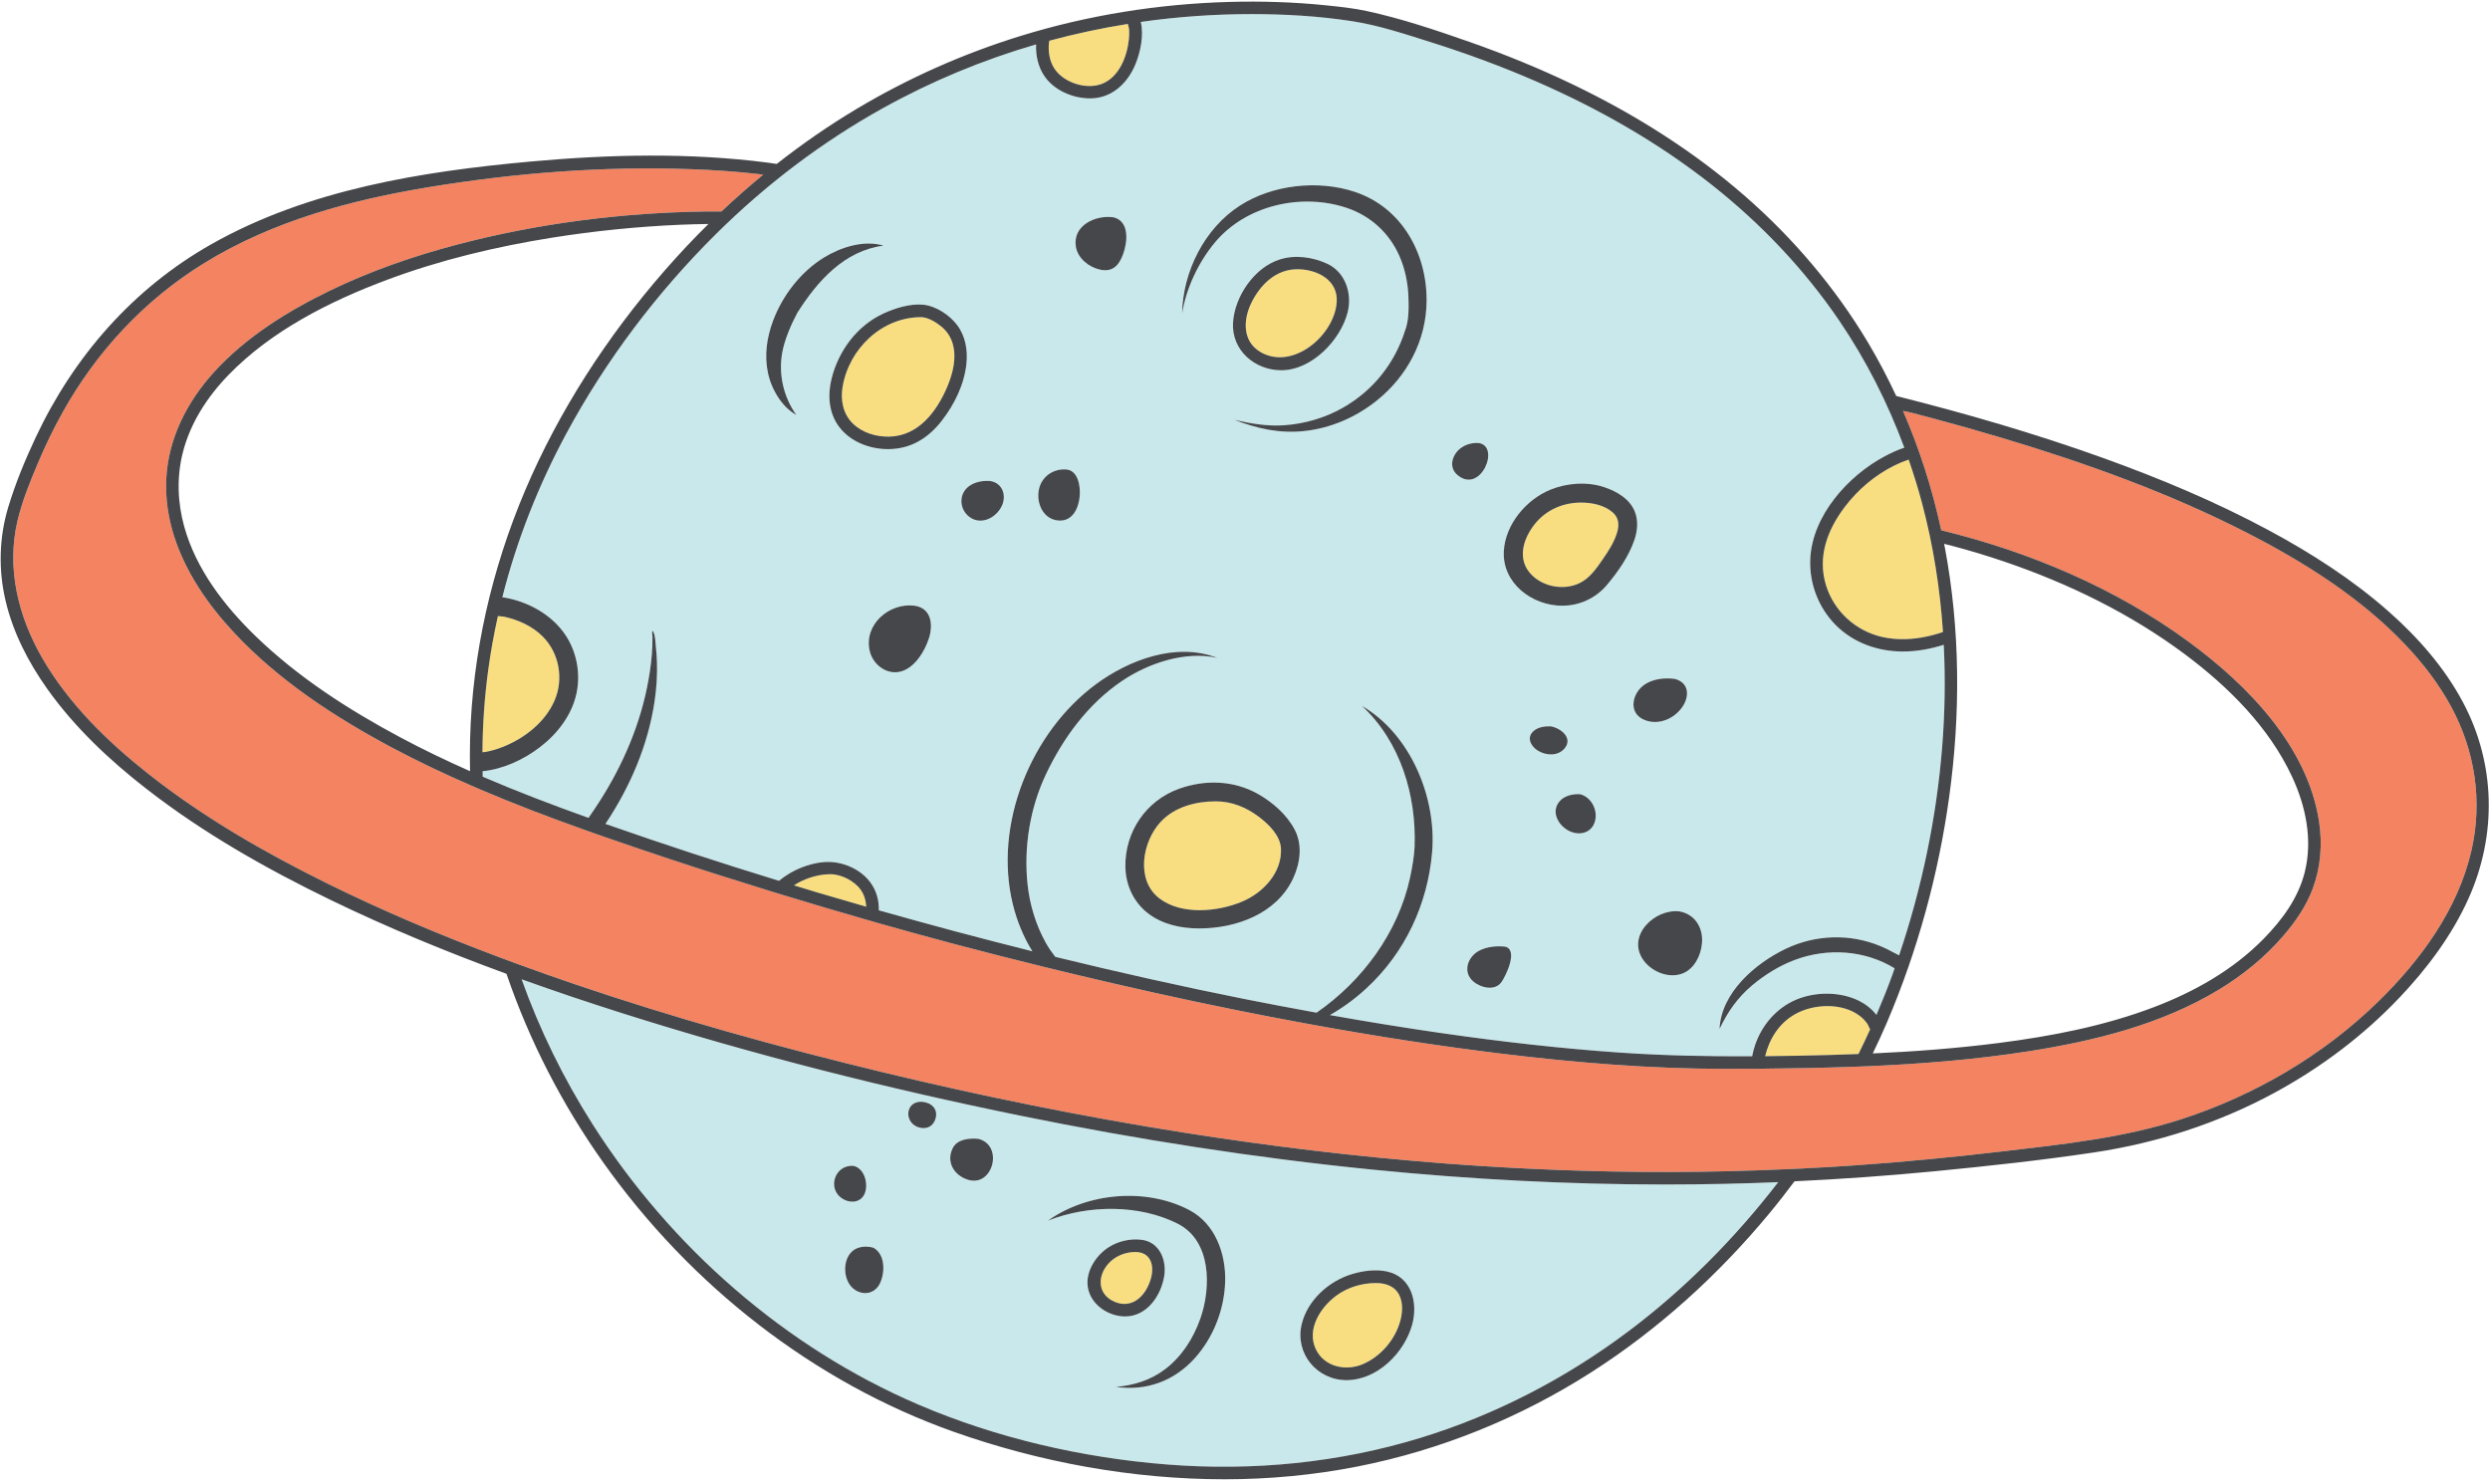 <svg width="532" height="317" viewBox="0 0 532 317" fill="none" xmlns="http://www.w3.org/2000/svg">
<path d="M165.136 68.625C167.147 63.166 171.095 58.065 176.039 55.022C179.619 52.821 184.588 51.218 188.777 52.483C180.364 53.558 174.655 60.081 170.379 66.793C169.145 69.097 167.643 72.438 167.12 75.383C166.301 79.993 167.413 84.845 170.136 88.655C166.931 86.885 164.749 83.005 164.045 79.521C163.297 75.814 163.843 72.133 165.136 68.625ZM197.313 65.11C200.007 65.397 202.924 67.341 204.52 69.478C206.3 71.861 206.792 74.879 206.476 77.789C206 82.171 203.929 86.39 201.256 89.846C198.345 93.61 194.604 95.961 189.727 95.961C185.785 95.961 181.673 94.391 179.259 91.17C177.067 88.245 176.804 84.462 177.647 81.001C179.112 74.983 183.084 69.61 188.749 66.987C191.233 65.838 194.515 64.813 197.313 65.11ZM211.417 102.759C214.095 103.051 215.12 105.745 214.071 108.037C212.884 110.629 209.613 112.323 207.112 110.443C204.956 108.822 204.781 105.586 206.979 103.919C208.207 102.987 209.901 102.671 211.417 102.759ZM198.456 136.414C197.588 139.09 195.604 142.413 192.791 143.375C189.691 144.437 186.54 142.137 185.825 139.11C184.492 133.469 189.972 128.765 195.308 129.41C198.995 129.87 199.42 133.439 198.456 136.414ZM222.503 103.089C223.517 101.197 225.616 100.138 227.739 100.303C230.373 100.446 230.856 103.95 230.691 105.969C230.485 108.469 229.244 111.35 226.309 111.229C222.328 111.066 220.843 106.186 222.503 103.089ZM237.949 46.435C241.379 47.329 240.901 51.718 239.969 54.275C239.067 56.751 237.672 58.245 234.9 57.58C232.6 57.028 230.291 55.201 229.876 52.772C229.083 48.138 234.115 45.866 237.949 46.435ZM263.44 68.961C263.763 63.359 267.979 57.151 273.431 55.433C276.745 54.388 280.452 54.913 283.572 56.354C287.441 58.141 288.923 62.717 287.948 66.659C286.465 72.659 280.245 79.11 273.753 79.11C268.073 79.11 263.104 74.811 263.44 68.961ZM264.908 43.93C271.873 39.446 281.591 38.386 289.439 40.981C299.459 44.295 304.872 54.084 304.803 64.286C304.745 72.723 300.661 80.406 294.08 85.649C289.648 89.178 284.328 91.479 278.688 92.095C273.405 92.673 268.604 91.581 263.703 89.699C267.212 90.487 270.705 91.113 274.32 90.862C278.743 90.554 283.083 89.301 286.94 87.101C293.371 83.434 297.993 77.621 300.211 70.602C300.235 70.528 300.229 70.543 300.196 70.647C301.051 68.475 301.009 65.514 300.908 63.222C300.78 60.298 300.168 57.377 298.988 54.691C296.824 49.767 292.795 46.095 287.692 44.399C278.009 41.181 266.208 43.867 259.596 51.782C256.057 56.02 253.461 61.514 252.559 66.981C252.721 58.033 257.335 48.805 264.908 43.93ZM276.303 187.63C272.789 195.238 264.119 198.371 256.203 198.371C252.387 198.371 248.417 197.541 245.331 195.185C242.224 192.811 240.528 189.162 240.447 185.279C240.288 177.745 244.859 171.049 251.901 168.529C257.475 166.534 263.601 166.706 268.797 169.653C271.943 171.437 274.947 174.059 276.637 177.305C278.323 180.539 277.789 184.414 276.303 187.63ZM311.94 95.862C313.017 94.981 314.491 94.565 315.875 94.653C320.66 95.226 316.392 105.671 311.405 101.502C309.493 99.903 310.187 97.297 311.94 95.862ZM321.585 202.262C324.437 202.966 321.737 208.453 320.84 209.773C319.459 211.806 316.415 211.095 314.781 209.703C312.448 207.717 313.536 204.466 315.991 203.149C317.648 202.259 319.736 202.063 321.585 202.262ZM331.241 104.629C334.799 103.179 339.124 102.858 342.795 104.101C345.445 104.999 348.163 106.555 349.268 109.265C350.093 111.286 349.852 113.491 349.149 115.507C347.948 118.949 345.653 122.225 343.321 124.986C340.936 127.811 337.469 129.418 333.769 129.418C327.34 129.418 320.923 124.593 321.299 117.75C321.611 112.049 326.073 106.734 331.241 104.629ZM351.401 146.243C353.22 145.029 355.688 144.767 357.817 145.054C360.909 145.833 361.016 148.795 359.419 151.081C357.623 153.653 354.187 155.091 351.179 153.747C347.783 152.23 348.749 148.013 351.401 146.243ZM363.635 201.571C363.407 204.099 362.051 206.941 359.58 207.954C356.613 209.17 352.883 207.65 351.1 205.119C347.469 199.967 353.497 194.119 358.812 194.727C362.191 195.331 363.931 198.285 363.635 201.571ZM340.788 175.414C340.069 178.137 337.199 178.671 334.967 177.39C332.779 176.134 331.339 173.275 333.277 171.133C334.331 169.97 336.092 169.595 337.605 169.693C340.003 170.311 341.407 173.071 340.788 175.414ZM328.597 160.402C327.033 159.459 326.055 157.507 327.736 156.121C328.7 155.326 330.143 155.134 331.356 155.19C333.504 155.583 336.159 157.709 334.261 159.931C332.843 161.593 330.341 161.453 328.597 160.402ZM120.967 92.697C115.025 103.729 110.391 115.465 107.328 127.603C112.677 128.406 117.992 131.319 120.931 135.857C123.252 139.443 124.069 143.975 123.172 148.149C122.167 152.829 119.087 156.798 115.339 159.659C111.848 162.325 107.537 164.333 103.112 164.781C103.121 165.171 103.124 165.562 103.136 165.951C110.56 169.145 118.119 172.022 125.739 174.746C126.567 173.562 127.368 172.362 128.145 171.15C133.147 163.342 136.879 154.589 138.523 145.445C138.972 142.945 139.305 140.411 139.379 137.87C139.397 137.254 139.408 136.638 139.4 136.022C139.397 135.802 139.276 135.171 139.369 134.966C139.528 134.622 139.448 134.738 139.619 135.089C140.024 135.919 140.028 137.243 140.125 138.145C140.244 139.249 140.321 140.358 140.36 141.467C140.453 144.263 140.267 147.07 139.855 149.835C138.452 159.271 134.623 168.13 129.356 176.033C129.411 176.053 129.467 176.073 129.521 176.093C141.739 180.378 154.051 184.395 166.428 188.193C167.933 186.97 169.608 185.974 171.355 185.311C173.972 184.317 176.78 183.79 179.524 184.462C184.192 185.605 187.693 189.07 187.763 194.017C187.765 194.175 187.748 194.333 187.745 194.491C198.641 197.585 209.587 200.509 220.577 203.25C218.645 200.171 217.259 196.711 216.397 193.203C212.227 176.206 220.229 156.459 234.161 146.185C241.248 140.958 251.365 137.149 260.093 140.567C253.233 139.041 245.385 141.671 239.731 145.489C232.489 150.378 227.156 157.647 223.457 165.463C220.067 172.626 218.716 180.958 219.528 188.818C219.984 193.239 221.289 197.571 223.452 201.461C224.045 202.529 224.735 203.503 225.465 204.442C238.893 207.723 252.383 210.754 265.937 213.461C271.045 214.482 276.165 215.442 281.291 216.37C291.105 209.581 298.703 199.254 301.255 187.574C301.715 185.466 302.171 182.765 302.237 180.906C302.629 169.925 299.236 158.487 290.971 150.811C301.379 156.854 306.981 170.437 305.976 182.11C305.021 193.201 300.205 203.531 291.96 211.147C289.532 213.39 286.923 215.303 284.141 216.885C292.137 218.303 300.151 219.614 308.189 220.765C320.801 222.571 333.471 224.034 346.183 224.906C355.571 225.549 364.96 225.729 374.357 225.685C374.508 224.902 374.7 224.145 374.937 223.426C376.357 219.117 379.491 215.407 383.699 213.613C387.832 211.85 393.155 211.829 397.208 213.845C398.576 214.525 399.921 215.567 400.912 216.843C402.107 214.043 403.248 211.215 404.295 208.341C404.469 207.859 404.625 207.369 404.797 206.886C398.376 202.983 390.484 202.482 383.5 205.085C380.191 206.319 377.059 208.257 374.361 210.522C371.243 213.141 369.104 216.229 367.387 219.849C367.731 212.067 375.077 205.797 381.575 202.702C387.892 199.691 395.229 199.435 401.717 202.13C402.711 202.542 403.68 203.011 404.619 203.537C404.828 203.654 405.287 203.87 405.752 204.121C410.593 189.766 413.729 174.813 414.944 159.715C415.531 152.423 415.66 145.082 415.291 137.769C412.472 138.657 409.537 139.202 406.58 139.202C401.268 139.202 396.032 137.379 392.241 133.583C388.519 129.855 386.52 124.618 386.776 119.359C387.227 110.143 394.84 101.659 402.687 97.486C404.009 96.782 405.417 96.118 406.868 95.65C403.336 86.114 398.715 76.986 392.997 68.566C385.507 57.531 376.228 47.786 365.773 39.525C354.357 30.503 341.617 23.25 328.299 17.437C320.948 14.227 313.411 11.45 305.764 9.035C300.209 7.282 294.563 5.394 288.791 4.51C281.703 3.425 274.499 3.01 267.333 3.01C259.444 3.01 251.551 3.573 243.735 4.683C244.427 7.606 243.645 11.137 242.601 13.705C240.943 17.778 237.532 21.025 232.931 21.025C229.18 21.025 225.081 19.281 223.009 16.059C221.801 14.179 221.248 11.779 221.373 9.482C209.947 12.803 198.896 17.399 188.499 23.188C175.511 30.421 163.585 39.493 153.028 49.951C140.371 62.491 129.417 77.007 120.967 92.697Z" fill="#C8E8EB"/>
<path d="M513.909 137.748C504.366 127.702 492.382 120.142 480.122 113.859C463.473 105.327 445.743 98.967 427.851 93.599C422.801 92.084 417.725 90.654 412.63 89.295C411.269 88.931 409.905 88.574 408.541 88.22C407.927 88.062 407.253 87.938 406.582 87.798C410.147 95.994 412.865 104.55 414.753 113.295C433.581 117.894 451.997 125.638 467.661 137.147C480.241 146.388 493.049 159.49 495.487 175.6C496.215 180.411 495.818 185.368 494.099 189.934C492.691 193.675 490.415 196.956 487.822 199.968C483.879 204.546 479.147 208.386 473.983 211.504C461.746 218.892 447.47 222.415 433.475 224.608C421.993 226.407 410.383 227.332 398.758 227.822C397.734 227.866 396.711 227.899 395.686 227.936C389.37 228.162 383.051 228.278 376.747 228.334C376.726 228.334 376.703 228.334 376.681 228.334C376.679 228.346 376.679 228.356 376.678 228.368H374.018C374.018 228.36 374.019 228.352 374.019 228.346C372.197 228.355 370.375 228.368 368.553 228.368C352.703 228.368 336.881 227.072 321.154 225.167C307.413 223.502 293.733 221.358 280.115 218.875C279.407 218.747 278.699 218.618 277.993 218.487C273.599 217.675 269.213 216.831 264.834 215.954C252.739 213.53 240.698 210.838 228.703 207.956C226.83 207.506 224.957 207.054 223.085 206.592C216.583 204.992 210.093 203.352 203.623 201.628C198.202 200.186 192.794 198.694 187.395 197.166C186.541 196.923 185.689 196.666 184.834 196.42C178.913 194.728 173.009 192.975 167.118 191.178C166.161 190.886 165.205 190.59 164.249 190.295C156.794 187.995 149.357 185.642 141.958 183.17C137.229 181.588 132.498 179.987 127.785 178.336C126.543 177.902 125.307 177.454 124.07 177.012C117.063 174.507 110.11 171.858 103.265 168.958C102.35 168.57 101.438 168.172 100.527 167.776C94.839 165.296 89.226 162.652 83.743 159.727C71.487 153.19 59.535 145.379 50.003 135.168C44.458 129.23 39.667 122.32 37.186 114.52C35.939 110.607 35.33 106.503 35.522 102.394C35.925 93.707 39.995 85.787 45.783 79.442C52.577 71.995 61.422 66.5 70.427 62.13C79.191 57.876 88.45 54.679 97.865 52.211C115.071 47.698 132.975 45.443 150.753 45.184C151.885 45.168 153.015 45.17 154.146 45.18C157.025 42.463 159.997 39.843 163.057 37.332C162.801 37.292 162.543 37.248 162.29 37.218C157.465 36.651 152.61 36.332 147.757 36.154C129.059 35.464 110.278 36.924 91.829 39.951C74.981 42.716 58.223 47.215 43.573 56.252C30.863 64.094 20.603 75.131 13.346 88.156C11.421 91.611 9.698 95.179 8.155 98.82C6.451 102.843 4.749 107.006 3.741 111.263C1.338 121.411 3.902 131.743 9.041 140.628C14.679 150.376 22.954 158.439 31.731 165.368C43.445 174.614 56.493 182.122 69.846 188.723C81.951 194.706 94.418 199.939 107.07 204.67C108.135 205.068 109.202 205.466 110.271 205.858C114.319 207.34 118.382 208.779 122.459 210.168C144.058 217.527 166.066 223.652 188.239 229.008C209.599 234.168 231.151 238.55 252.857 241.984C271.467 244.928 290.191 247.176 308.981 248.607C324.862 249.815 340.79 250.436 356.718 250.41C365.158 250.395 373.597 250.176 382.027 249.795C383.171 249.744 384.315 249.702 385.459 249.644C389.071 249.459 392.683 249.248 396.293 248.998C406.966 248.254 417.617 247.211 428.242 245.963C441.045 244.458 453.895 243.096 466.211 239.079C481.818 233.988 496.365 225.474 508.13 213.991C517.214 205.123 525.185 194.242 528.047 181.675C530.443 171.163 528.811 160.386 523.673 150.932C521.051 146.11 517.683 141.722 513.909 137.748Z" fill="#F38361"/>
<path d="M294.001 274.133C290.949 274.133 287.885 275.05 285.429 276.883C282.066 279.394 279.128 284.053 281.126 288.259C282.957 292.114 287.637 293.039 291.313 291.409C295.094 289.733 298.133 286.154 299.193 282.159C299.638 280.487 299.769 278.594 299.078 276.966C298.185 274.858 296.15 274.133 294.001 274.133Z" fill="#F8DE80"/>
<path d="M235.497 17.893C239.116 16.446 240.79 12.1 241.181 8.505C241.261 7.766 241.294 7.018 241.242 6.276C241.22 5.952 241.07 5.518 240.961 5.112C235.314 6.013 229.718 7.208 224.2 8.701C224.158 8.881 224.118 9.045 224.113 9.106C223.93 10.958 224.2 12.929 225.197 14.53C227.138 17.65 232.084 19.258 235.497 17.893Z" fill="#F8DE80"/>
<path d="M337.29 124.678C339.615 123.634 341.054 121.491 342.461 119.462C343.663 117.726 344.874 115.858 345.489 113.818C345.971 112.214 345.921 110.685 344.594 109.51C342.777 107.901 340.134 107.382 337.781 107.382C334.018 107.382 330.445 108.889 328.034 111.826C325.354 115.09 323.986 119.687 327.363 122.946C329.915 125.409 334.057 126.13 337.29 124.678Z" fill="#F8DE80"/>
<path d="M394.179 108.26C390.426 113.194 388.235 118.994 390.164 125.147C391.887 130.639 396.492 134.794 402.078 136.086C405.367 136.847 408.815 136.66 412.088 135.908C412.974 135.706 413.848 135.46 414.712 135.179C414.859 135.131 414.996 135.074 415.127 135.019C414.5 125.799 413.068 116.64 410.706 107.699C409.859 104.495 408.878 101.328 407.792 98.199C406.723 98.556 405.678 98.996 404.668 99.5C400.554 101.554 396.962 104.604 394.179 108.26Z" fill="#F8DE80"/>
<path d="M397.426 217.116C393.678 214.195 387.524 214.436 383.526 216.691C380.106 218.62 378.025 221.963 377.132 225.663C379.513 225.64 381.896 225.61 384.28 225.566C388.542 225.487 392.809 225.367 397.074 225.2C397.937 223.456 398.77 221.696 399.572 219.919C399.349 219.635 399.192 219.075 399.001 218.79C398.573 218.15 398.033 217.588 397.426 217.116Z" fill="#F8DE80"/>
<path d="M177.439 186.784C175.035 186.784 172.569 187.508 170.471 188.651C170.181 188.807 169.909 188.991 169.632 189.167C171.347 189.687 173.057 190.218 174.775 190.73C178.203 191.75 181.637 192.747 185.076 193.732C185.009 192.462 184.665 191.219 183.919 190.147C182.592 188.244 179.772 186.784 177.439 186.784Z" fill="#F8DE80"/>
<path d="M180.02 82.688C179.553 85.513 180.107 88.436 182.211 90.492C184.24 92.473 187.173 93.342 189.963 93.29C196.175 93.176 200.088 88.008 202.351 82.722C203.569 79.874 204.443 76.464 203.539 73.398C203.124 71.99 202.308 70.757 201.184 69.814C200.092 68.898 198.257 67.765 196.793 67.765C188.395 67.765 181.365 74.538 180.02 82.688Z" fill="#F8DE80"/>
<path d="M268.947 174.513C266.255 172.481 263.155 171.213 259.767 171.213C255.48 171.213 250.904 172.4 247.926 175.66C244.04 179.91 242.619 188.057 247.707 191.95C252.439 195.57 260.156 194.824 265.33 192.662C269.811 190.79 273.883 186.55 273.688 181.378C273.582 178.525 271.075 176.12 268.947 174.513Z" fill="#F8DE80"/>
<path d="M269.295 75.209C276.171 79.243 285.107 71.666 285.594 64.567C285.923 59.787 281.359 57.526 277.181 57.526C272.618 57.526 269.29 60.794 267.369 64.687C265.585 68.306 265.414 72.931 269.295 75.209Z" fill="#F8DE80"/>
<path d="M107.38 159.603C112.032 157.779 116.478 154.334 118.494 149.652C120.468 145.064 119.491 139.538 115.952 135.991C113.718 133.751 110.698 132.41 107.636 131.746C107.459 131.707 106.904 131.68 106.376 131.63C105.522 135.479 104.818 139.364 104.292 143.278C103.514 149.063 103.116 154.891 103.079 160.719C103.34 160.703 103.579 160.688 103.726 160.662C104.975 160.435 106.199 160.066 107.38 159.603Z" fill="#F8DE80"/>
<path d="M245.908 273.128C246.687 270.299 245.835 267.503 242.548 267.503C240.412 267.503 238.266 268.373 236.83 269.969C234.334 272.739 234.506 276.661 238.218 278.176C242.079 279.752 244.936 276.659 245.908 273.128Z" fill="#F8DE80"/>
<path d="M301.726 282.99C300.061 289.071 294.249 294.883 287.667 294.883C281.366 294.883 276.646 289.17 278.097 282.992C279.314 277.806 283.945 273.67 288.941 272.196C291.245 271.516 293.953 271.151 296.338 271.668C301.618 272.81 302.993 278.366 301.726 282.99ZM261.762 273.804C261.59 279.802 259.238 285.834 255.191 290.28C250.797 295.11 244.871 297.25 238.435 296.332C242.285 295.962 245.786 294.919 248.909 292.558C252.483 289.854 254.97 285.947 256.449 281.754C258.79 275.115 258.862 265.107 251.61 261.452C243.465 257.348 232.689 257.354 223.899 260.794C232.347 254.788 244.909 253.71 254.109 258.546C259.635 261.452 261.931 267.858 261.762 273.804ZM232.422 275.039C231.885 271.711 234.126 268.25 236.842 266.503C238.909 265.174 241.474 264.592 243.914 264.892C247.731 265.364 249.297 269.214 248.738 272.655C248.054 276.866 245.03 281.268 240.402 281.271C240.919 281.271 241.686 281.271 240.398 281.272C239.822 281.272 240.051 281.271 240.395 281.271C236.787 281.271 233.021 278.752 232.422 275.039ZM206.91 252.092C203.905 251.226 202.057 248.324 203.553 245.308C204.509 243.382 207.135 243.13 209.043 243.33C214.479 244.702 212.182 253.614 206.91 252.092ZM199.898 238.95C199.462 240.568 198.121 241.33 196.489 240.93C193.082 240.096 193.267 235.207 196.99 235.403C198.961 235.562 200.457 236.884 199.898 238.95ZM188.034 274.147C186.977 276.438 184.386 276.94 182.398 275.395C180.119 273.623 179.915 269.243 182.113 267.316C183.311 266.264 185.123 266.174 186.605 266.586C189.15 268.014 189.113 271.812 188.034 274.147ZM182.418 249.115C184.721 249.684 185.539 252.928 184.791 254.912C184.03 256.926 181.778 257.184 180.077 256.16C176.55 254.038 178.385 248.695 182.418 249.115ZM355.702 253.08C334.925 253.08 314.154 251.98 293.479 249.924C268.177 247.41 243.023 243.472 218.11 238.396C189.455 232.559 161.013 225.371 133.131 216.543C125.863 214.242 118.627 211.81 111.443 209.234C115.31 220.047 120.399 230.427 126.551 240.116C134.925 253.304 145.238 265.263 157.061 275.476C168.773 285.594 181.985 294.007 196.219 300.104C212.975 307.282 231.318 311.495 249.467 312.915C267.685 314.342 286.118 312.554 303.603 307.179C319.514 302.287 334.447 294.538 347.762 284.566C359.911 275.467 370.667 264.588 379.93 252.575C376.07 252.735 372.21 252.862 368.347 252.944C364.133 253.035 359.917 253.08 355.702 253.08Z" fill="#C8E8EB"/>
<path d="M196.793 67.765C198.257 67.765 200.091 68.898 201.183 69.814C202.307 70.757 203.125 71.99 203.539 73.398C204.442 76.465 203.569 79.874 202.35 82.723C200.089 88.007 196.174 93.177 189.962 93.291C187.173 93.342 184.239 92.473 182.211 90.491C180.106 88.437 179.554 85.513 180.019 82.687C181.365 74.539 188.394 67.765 196.793 67.765ZM177.647 81.001C176.805 84.462 177.066 88.245 179.259 91.17C181.674 94.391 185.785 95.961 189.726 95.961C194.603 95.961 198.345 93.61 201.255 89.846C203.93 86.39 206.001 82.171 206.475 77.789C206.791 74.879 206.299 71.861 204.519 69.478C202.923 67.341 200.006 65.397 197.314 65.11C194.515 64.811 191.234 65.838 188.749 66.987C183.083 69.61 179.113 74.983 177.647 81.001Z" fill="#45474A"/>
<path d="M170.137 88.656C167.414 84.845 166.301 79.993 167.119 75.384C167.643 72.438 169.145 69.097 170.379 66.793C174.655 60.081 180.365 53.558 188.777 52.484C184.589 51.218 179.618 52.821 176.039 55.022C171.094 58.065 167.147 63.166 165.137 68.625C163.843 72.133 163.298 75.814 164.046 79.52C164.749 83.005 166.931 86.885 170.137 88.656Z" fill="#45474A"/>
<path d="M287.692 44.399C292.794 46.095 296.824 49.767 298.988 54.691C300.168 57.377 300.78 60.298 300.908 63.222C301.009 65.514 301.05 68.475 300.197 70.648C300.23 70.543 300.234 70.527 300.21 70.602C297.993 77.622 293.37 83.434 286.941 87.1C283.082 89.3 278.742 90.554 274.321 90.862C270.705 91.114 267.212 90.487 263.702 89.699C268.604 91.582 273.405 92.672 278.688 92.095C284.329 91.479 289.649 89.178 294.08 85.648C300.662 80.406 304.745 72.723 304.802 64.286C304.873 54.083 299.458 44.295 289.438 40.982C281.59 38.386 271.874 39.446 264.908 43.93C257.334 48.804 252.722 58.032 252.56 66.982C253.461 61.514 256.057 56.019 259.596 51.782C266.208 43.867 278.009 41.181 287.692 44.399Z" fill="#45474A"/>
<path d="M328.034 111.826C330.444 108.89 334.018 107.382 337.782 107.382C340.134 107.382 342.776 107.902 344.594 109.51C345.92 110.686 345.972 112.215 345.488 113.819C344.875 115.858 343.663 117.727 342.46 119.462C341.054 121.492 339.615 123.634 337.29 124.678C334.058 126.13 329.916 125.408 327.364 122.946C323.986 119.688 325.354 115.09 328.034 111.826ZM333.77 129.418C337.47 129.418 340.936 127.812 343.322 124.987C345.652 122.226 347.948 118.948 349.148 115.507C349.852 113.491 350.092 111.287 349.268 109.266C348.162 106.556 345.446 104.999 342.794 104.102C339.124 102.858 334.798 103.18 331.242 104.628C326.072 106.734 321.611 112.05 321.298 117.751C320.923 124.594 327.34 129.418 333.77 129.418Z" fill="#45474A"/>
<path d="M265.33 192.662C260.157 194.823 252.44 195.571 247.706 191.95C242.618 188.058 244.04 179.911 247.925 175.66C250.905 172.399 255.481 171.214 259.766 171.214C263.156 171.214 266.256 172.48 268.948 174.512C271.074 176.119 273.581 178.524 273.689 181.379C273.884 186.551 269.812 190.79 265.33 192.662ZM268.797 169.654C263.602 166.707 257.474 166.534 251.901 168.528C244.86 171.05 240.288 177.746 240.446 185.279C240.528 189.163 242.224 192.811 245.33 195.184C248.417 197.54 252.386 198.371 256.204 198.371C264.118 198.371 272.789 195.238 276.304 187.63C277.789 184.414 278.322 180.539 276.637 177.304C274.946 174.06 271.942 171.438 268.797 169.654Z" fill="#45474A"/>
<path d="M254.109 258.546C244.909 253.709 232.347 254.789 223.899 260.794C232.689 257.354 243.466 257.348 251.61 261.453C258.862 265.108 258.79 275.116 256.449 281.754C254.97 285.946 252.483 289.853 248.909 292.557C245.786 294.92 242.286 295.962 238.437 296.333C244.871 297.25 250.797 295.109 255.191 290.28C259.238 285.833 261.591 279.801 261.762 273.804C261.931 267.858 259.635 261.453 254.109 258.546Z" fill="#45474A"/>
<path d="M299.194 282.16C298.132 286.154 295.095 289.732 291.314 291.409C287.638 293.04 282.958 292.114 281.126 288.26C279.127 284.052 282.067 279.393 285.43 276.884C287.886 275.05 290.95 274.133 294.002 274.133C296.151 274.133 298.186 274.858 299.079 276.966C299.768 278.594 299.638 280.488 299.194 282.16ZM296.339 271.668C293.952 271.152 291.246 271.517 288.94 272.196C283.944 273.67 279.314 277.806 278.096 282.993C276.647 289.17 281.366 294.882 287.668 294.882C294.25 294.882 300.062 289.07 301.726 282.99C302.992 278.365 301.618 272.81 296.339 271.668Z" fill="#45474A"/>
<path d="M238.217 278.176C234.507 276.661 234.333 272.739 236.829 269.969C238.267 268.373 240.412 267.503 242.548 267.503C245.835 267.503 246.688 270.299 245.908 273.128C244.936 276.659 242.08 279.752 238.217 278.176ZM240.399 281.272C241.687 281.272 240.919 281.272 240.401 281.272C245.029 281.268 248.055 276.867 248.739 272.655C249.297 269.215 247.732 265.364 243.915 264.893C241.473 264.592 238.909 265.175 236.843 266.504C234.125 268.251 231.885 271.711 232.423 275.039C233.021 278.753 236.787 281.271 240.396 281.272C240.052 281.272 239.821 281.272 240.399 281.272Z" fill="#45474A"/>
<path d="M186.605 266.585C185.124 266.175 183.312 266.265 182.113 267.316C179.916 269.244 180.12 273.624 182.398 275.395C184.386 276.941 186.977 276.437 188.034 274.147C189.113 271.812 189.15 268.013 186.605 266.585Z" fill="#45474A"/>
<path d="M184.791 254.912C185.54 252.929 184.72 249.684 182.418 249.116C178.386 248.695 176.551 254.037 180.076 256.16C181.778 257.184 184.03 256.927 184.791 254.912Z" fill="#45474A"/>
<path d="M209.043 243.329C207.136 243.131 204.51 243.381 203.554 245.308C202.056 248.325 203.904 251.225 206.911 252.093C212.183 253.615 214.479 244.703 209.043 243.329Z" fill="#45474A"/>
<path d="M196.991 235.404C193.267 235.208 193.083 240.097 196.489 240.93C198.121 241.329 199.463 240.568 199.899 238.95C200.457 236.884 198.96 235.562 196.991 235.404Z" fill="#45474A"/>
<path d="M314.781 209.703C316.416 211.095 319.46 211.806 320.84 209.773C321.737 208.453 324.437 202.966 321.587 202.262C319.736 202.063 317.648 202.259 315.991 203.149C313.536 204.466 312.448 207.717 314.781 209.703Z" fill="#45474A"/>
<path d="M351.1 205.119C352.882 207.65 356.613 209.17 359.58 207.954C362.05 206.941 363.406 204.099 363.634 201.571C363.93 198.286 362.19 195.331 358.812 194.727C353.497 194.119 347.469 199.967 351.1 205.119Z" fill="#45474A"/>
<path d="M337.605 169.693C336.092 169.596 334.33 169.969 333.278 171.132C331.34 173.275 332.778 176.135 334.966 177.389C337.198 178.671 340.069 178.136 340.788 175.415C341.406 173.072 340.002 170.311 337.605 169.693Z" fill="#45474A"/>
<path d="M331.356 155.19C330.143 155.134 328.7 155.326 327.736 156.121C326.054 157.508 327.034 159.46 328.598 160.402C330.342 161.453 332.842 161.593 334.26 159.932C336.159 157.709 333.504 155.584 331.356 155.19Z" fill="#45474A"/>
<path d="M351.179 153.747C354.187 155.091 357.622 153.653 359.419 151.081C361.015 148.795 360.909 145.833 357.818 145.054C355.689 144.767 353.221 145.029 351.402 146.243C348.75 148.013 347.782 152.23 351.179 153.747Z" fill="#45474A"/>
<path d="M315.874 94.653C314.49 94.565 313.017 94.981 311.94 95.862C310.186 97.297 309.493 99.903 311.405 101.502C316.392 105.672 320.661 95.225 315.874 94.653Z" fill="#45474A"/>
<path d="M267.369 64.688C269.289 60.793 272.618 57.525 277.181 57.525C281.36 57.525 285.924 59.787 285.594 64.568C285.108 71.665 276.172 79.243 269.296 75.209C265.414 72.931 265.584 68.307 267.369 64.688ZM273.754 79.111C280.245 79.111 286.465 72.659 287.948 66.66C288.924 62.716 287.441 58.14 283.572 56.353C280.453 54.913 276.745 54.388 273.43 55.432C267.978 57.151 263.762 63.36 263.44 68.961C263.104 74.812 268.074 79.111 273.754 79.111Z" fill="#45474A"/>
<path d="M234.9 57.58C237.672 58.245 239.066 56.75 239.969 54.276C240.901 51.718 241.378 47.329 237.95 46.436C234.114 45.866 229.084 48.138 229.876 52.772C230.292 55.201 232.6 57.028 234.9 57.58Z" fill="#45474A"/>
<path d="M207.112 110.443C209.613 112.323 212.884 110.629 214.071 108.037C215.12 105.746 214.095 103.051 211.417 102.761C209.901 102.671 208.207 102.987 206.979 103.919C204.781 105.586 204.956 108.822 207.112 110.443Z" fill="#45474A"/>
<path d="M226.31 111.229C229.244 111.351 230.486 108.469 230.691 105.968C230.855 103.951 230.374 100.447 227.739 100.304C225.616 100.137 223.518 101.196 222.503 103.088C220.843 106.187 222.327 111.065 226.31 111.229Z" fill="#45474A"/>
<path d="M195.308 129.41C189.972 128.764 184.492 133.468 185.825 139.11C186.541 142.137 189.691 144.437 192.792 143.376C195.604 142.412 197.588 139.09 198.456 136.414C199.42 133.44 198.995 129.87 195.308 129.41Z" fill="#45474A"/>
<path d="M508.129 213.991C496.364 225.473 481.818 233.988 466.212 239.079C453.896 243.096 441.045 244.457 428.241 245.963C417.616 247.211 406.966 248.255 396.292 248.997C392.683 249.249 389.072 249.46 385.459 249.644C384.315 249.703 383.171 249.744 382.027 249.796C373.596 250.176 365.158 250.395 356.717 250.409C340.789 250.437 324.863 249.815 308.982 248.607C290.192 247.176 271.467 244.928 252.856 241.984C231.151 238.551 209.599 234.169 188.24 229.009C166.065 223.652 144.057 217.527 122.46 210.168C118.383 208.779 114.319 207.34 110.271 205.857C109.203 205.465 108.136 205.068 107.069 204.669C94.419 199.939 81.951 194.705 69.846 188.723C56.492 182.121 43.446 174.615 31.731 165.368C22.953 158.44 14.679 150.376 9.041 140.628C3.901 131.743 1.339 121.412 3.741 111.263C4.749 107.005 6.452 102.843 8.156 98.821C9.699 95.179 11.421 91.612 13.347 88.156C20.604 75.131 30.863 64.093 43.574 56.253C58.224 47.215 74.98 42.716 91.828 39.951C110.279 36.924 129.06 35.465 147.756 36.153C152.609 36.332 157.465 36.651 162.289 37.219C162.543 37.248 162.801 37.292 163.057 37.332C159.996 39.843 157.025 42.463 154.145 45.18C153.015 45.171 151.884 45.168 150.753 45.185C132.975 45.443 115.071 47.697 97.864 52.211C88.45 54.68 79.192 57.876 70.428 62.129C61.422 66.5 52.578 71.995 45.784 79.441C39.996 85.787 35.924 93.707 35.522 102.393C35.331 106.503 35.94 110.607 37.185 114.52C39.668 122.32 44.458 129.229 50.003 135.168C59.536 145.379 71.488 153.189 83.743 159.727C89.227 162.652 94.84 165.297 100.527 167.776C101.439 168.173 102.349 168.569 103.265 168.957C110.109 171.857 117.064 174.507 124.071 177.012C125.308 177.455 126.544 177.901 127.784 178.336C132.499 179.988 137.228 181.589 141.957 183.169C149.357 185.641 156.795 187.996 164.249 190.295C165.205 190.589 166.161 190.885 167.117 191.177C173.008 192.975 178.912 194.728 184.833 196.421C185.689 196.665 186.54 196.923 187.396 197.165C192.795 198.695 198.203 200.185 203.624 201.629C210.092 203.352 216.584 204.992 223.085 206.593C224.956 207.053 226.829 207.505 228.703 207.956C240.699 210.837 252.739 213.529 264.833 215.953C269.213 216.831 273.6 217.675 277.992 218.487C278.7 218.619 279.408 218.747 280.116 218.876C293.733 221.357 307.413 223.501 321.154 225.167C336.88 227.072 352.703 228.368 368.553 228.368C370.375 228.368 372.197 228.356 374.019 228.345C374.019 228.353 374.019 228.36 374.017 228.368H376.679C376.68 228.357 376.68 228.345 376.681 228.333C376.703 228.333 376.725 228.333 376.748 228.333C383.052 228.279 389.371 228.161 395.687 227.936C396.711 227.899 397.735 227.865 398.759 227.823C410.384 227.333 421.992 226.407 433.476 224.608C447.47 222.415 461.745 218.893 473.983 211.504C479.147 208.387 483.88 204.545 487.822 199.969C490.416 196.957 492.691 193.676 494.1 189.933C495.819 185.368 496.215 180.411 495.487 175.601C493.048 159.489 480.24 146.388 467.661 137.147C451.996 125.637 433.58 117.893 414.753 113.295C412.865 104.549 410.148 95.993 406.583 87.797C407.253 87.937 407.927 88.061 408.54 88.22C409.905 88.573 411.268 88.932 412.629 89.295C417.724 90.653 422.8 92.084 427.851 93.599C445.743 98.967 463.473 105.327 480.123 113.86C492.381 120.143 504.365 127.701 513.908 137.748C517.684 141.721 521.051 146.109 523.672 150.932C528.811 160.385 530.443 171.163 528.048 181.675C525.185 194.241 517.215 205.123 508.129 213.991ZM347.761 284.567C334.447 294.537 319.513 302.288 303.603 307.179C286.117 312.555 267.685 314.341 249.468 312.915C231.317 311.495 212.976 307.283 196.219 300.104C181.985 294.007 168.772 285.593 157.06 275.476C145.239 265.264 134.925 253.305 126.552 240.117C120.399 230.427 115.309 220.047 111.443 209.233C118.627 211.811 125.863 214.243 133.131 216.543C161.013 225.371 189.456 232.56 218.109 238.397C243.023 243.472 268.177 247.409 293.48 249.925C314.153 251.98 334.925 253.08 355.701 253.08C359.917 253.08 364.132 253.035 368.347 252.944C372.209 252.861 376.071 252.736 379.93 252.575C370.667 264.588 359.911 275.467 347.761 284.567ZM100.783 151.099C100.439 155.651 100.323 160.213 100.427 164.769C95.38 162.532 90.397 160.148 85.515 157.537C74.404 151.599 63.602 144.649 54.531 135.841C47.87 129.372 41.889 121.593 39.361 112.521C37.936 107.407 37.745 101.987 39.027 96.819C40.603 90.469 44.245 84.848 48.755 80.181C57.958 70.653 70.493 64.341 82.772 59.759C94.114 55.525 105.961 52.699 117.904 50.791C126.98 49.341 136.148 48.417 145.332 48.02C147.343 47.932 149.356 47.88 151.369 47.856C149.781 49.423 148.215 51.012 146.687 52.639C133.956 66.201 123.028 81.732 115.012 98.533C107.147 115.019 102.163 132.868 100.783 151.099ZM106.376 131.629C106.904 131.68 107.459 131.707 107.636 131.745C110.697 132.411 113.717 133.751 115.952 135.991C119.491 139.537 120.468 145.065 118.493 149.652C116.477 154.333 112.032 157.779 107.38 159.603C106.199 160.067 104.975 160.435 103.725 160.661C103.579 160.688 103.34 160.703 103.079 160.719C103.116 154.891 103.513 149.064 104.292 143.277C104.817 139.364 105.521 135.479 106.376 131.629ZM185.076 193.732C181.637 192.747 178.203 191.749 174.775 190.729C173.057 190.219 171.347 189.687 169.632 189.167C169.908 188.991 170.181 188.808 170.471 188.651C172.569 187.508 175.035 186.784 177.439 186.784C179.771 186.784 182.592 188.244 183.919 190.148C184.665 191.22 185.009 192.461 185.076 193.732ZM415.127 135.019C414.996 135.073 414.859 135.131 414.712 135.179C413.848 135.46 412.973 135.705 412.088 135.908C408.815 136.66 405.367 136.847 402.077 136.085C396.492 134.793 391.887 130.639 390.164 125.147C388.235 118.993 390.425 113.193 394.179 108.26C396.961 104.604 400.553 101.555 404.668 99.5C405.677 98.996 406.723 98.556 407.793 98.199C408.879 101.328 409.859 104.495 410.706 107.699C413.068 116.64 414.5 125.8 415.127 135.019ZM403.136 218.503C409.703 203.128 414.165 186.824 416.453 170.267C418.889 152.623 418.825 134.555 415.535 117.025C415.483 116.747 415.415 116.471 415.36 116.192C416.052 116.365 416.743 116.541 417.432 116.724C421.073 117.693 424.682 118.785 428.247 119.999C441.956 124.669 455.22 131.129 466.847 139.817C476.113 146.743 484.789 155.359 489.721 165.975C492.661 172.301 494.138 179.465 492.419 186.345C491.031 191.9 487.583 196.555 483.633 200.584C477.109 207.241 468.856 211.896 460.197 215.188C449.571 219.228 438.289 221.4 427.044 222.844C418.112 223.991 409.124 224.667 400.124 225.077C401.171 222.909 402.187 220.724 403.136 218.503ZM397.073 225.2C392.81 225.368 388.543 225.487 384.279 225.565C381.896 225.609 379.513 225.64 377.132 225.663C378.025 221.963 380.105 218.62 383.527 216.691C387.523 214.436 393.679 214.195 397.427 217.116C398.032 217.588 398.572 218.151 399 218.789C399.191 219.075 399.349 219.636 399.571 219.92C398.769 221.696 397.936 223.456 397.073 225.2ZM188.499 23.188C198.895 17.399 209.947 12.803 221.373 9.483C221.248 11.78 221.8 14.179 223.009 16.06C225.081 19.28 229.18 21.025 232.931 21.025C237.532 21.025 240.943 17.779 242.601 13.705C243.645 11.137 244.425 7.605 243.735 4.684C251.549 3.573 259.444 3.011 267.333 3.011C274.499 3.011 281.703 3.424 288.791 4.511C294.563 5.395 300.209 7.283 305.764 9.036C313.411 11.451 320.948 14.228 328.299 17.436C341.617 23.249 354.357 30.503 365.773 39.524C376.228 47.787 385.507 57.532 392.997 68.565C398.714 76.987 403.336 86.113 406.868 95.651C405.417 96.119 404.009 96.781 402.687 97.485C394.839 101.66 387.227 110.144 386.776 119.36C386.52 124.619 388.519 129.856 392.24 133.583C396.032 137.379 401.268 139.203 406.579 139.203C409.538 139.203 412.472 138.657 415.291 137.768C415.66 145.081 415.531 152.424 414.944 159.716C413.729 174.812 410.594 189.767 405.752 204.12C405.287 203.871 404.828 203.655 404.619 203.537C403.68 203.011 402.711 202.543 401.717 202.129C395.229 199.436 387.892 199.692 381.573 202.701C375.077 205.797 367.729 212.068 367.387 219.848C369.104 216.228 371.243 213.14 374.362 210.523C377.059 208.257 380.189 206.319 383.5 205.085C390.484 202.483 398.376 202.984 404.797 206.885C404.625 207.369 404.469 207.859 404.295 208.341C403.248 211.216 402.107 214.044 400.911 216.844C399.921 215.567 398.575 214.525 397.208 213.845C393.155 211.828 387.832 211.851 383.699 213.613C379.491 215.407 376.357 219.117 374.937 223.427C374.7 224.144 374.508 224.903 374.357 225.685C364.96 225.729 355.571 225.549 346.183 224.905C333.471 224.033 320.8 222.572 308.189 220.765C300.151 219.613 292.137 218.303 284.141 216.885C286.923 215.304 289.532 213.389 291.96 211.147C300.205 203.531 305.021 193.201 305.976 182.109C306.981 170.437 301.379 156.855 290.971 150.812C299.236 158.488 302.629 169.925 302.237 180.907C302.171 182.764 301.715 185.467 301.255 187.575C298.703 199.253 291.104 209.58 281.291 216.371C276.165 215.441 271.046 214.481 265.938 213.461C252.383 210.753 238.893 207.724 225.465 204.443C224.735 203.504 224.045 202.528 223.451 201.46C221.289 197.571 219.984 193.24 219.528 188.817C218.716 180.959 220.067 172.625 223.457 165.463C227.156 157.648 232.489 150.377 239.729 145.489C245.384 141.672 253.232 139.04 260.094 140.568C251.365 137.149 241.248 140.957 234.16 146.185C220.229 156.46 212.227 176.207 216.397 193.203C217.259 196.712 218.644 200.171 220.577 203.251C209.587 200.509 198.641 197.584 187.744 194.492C187.748 194.333 187.765 194.175 187.763 194.016C187.693 189.069 184.191 185.605 179.524 184.463C176.78 183.789 173.972 184.316 171.355 185.311C169.608 185.975 167.933 186.969 166.428 188.193C154.049 184.396 141.739 180.379 129.521 176.092C129.467 176.073 129.411 176.053 129.356 176.033C134.623 168.129 138.452 159.271 139.855 149.836C140.267 147.069 140.453 144.263 140.359 141.467C140.321 140.357 140.244 139.248 140.125 138.144C140.028 137.244 140.024 135.92 139.619 135.088C139.448 134.737 139.527 134.623 139.369 134.967C139.275 135.172 139.397 135.801 139.4 136.021C139.408 136.639 139.397 137.255 139.379 137.871C139.305 140.412 138.972 142.944 138.521 145.445C136.879 154.588 133.147 163.343 128.145 171.151C127.368 172.361 126.567 173.563 125.739 174.747C118.119 172.023 110.56 169.145 103.136 165.952C103.124 165.561 103.12 165.172 103.112 164.781C107.537 164.333 111.848 162.325 115.339 159.66C119.087 156.797 122.165 152.829 123.172 148.149C124.069 143.976 123.252 139.443 120.931 135.857C117.992 131.32 112.677 128.405 107.327 127.604C110.391 115.464 115.025 103.728 120.967 92.697C129.417 77.007 140.371 62.491 153.028 49.952C163.585 39.492 175.511 30.42 188.499 23.188ZM241.243 6.276C241.295 7.017 241.261 7.767 241.181 8.505C240.791 12.1 239.115 16.445 235.497 17.893C232.083 19.259 227.139 17.649 225.196 14.531C224.199 12.929 223.931 10.959 224.112 9.107C224.119 9.045 224.157 8.881 224.2 8.701C229.717 7.208 235.315 6.012 240.961 5.112C241.071 5.517 241.22 5.952 241.243 6.276ZM526.191 149.983C522.244 142.603 516.635 136.213 510.391 130.692C502.664 123.86 493.908 118.244 484.845 113.361C473.487 107.243 461.541 102.241 449.409 97.877C434.907 92.66 420.081 88.359 405.137 84.603C403.284 80.637 401.251 76.755 398.996 72.995C392.003 61.339 383.115 50.891 372.885 41.951C361.859 32.316 349.363 24.457 336.185 18.115C328.945 14.629 321.495 11.592 313.913 8.936C306.797 6.444 299.48 3.981 292.107 2.377C289.205 1.747 286.207 1.429 283.259 1.131C276.395 0.432 269.48 0.221 262.585 0.413C247.524 0.833 232.509 3.225 218.107 7.665C205.828 11.449 194.008 16.704 182.976 23.291C177.051 26.829 171.377 30.769 165.951 35.025C165.296 34.921 164.64 34.825 163.984 34.741C147.275 32.581 130.128 32.991 113.392 34.512C90.095 36.629 65.803 40.5 45.168 52.173C28.45 61.629 15.77 76.136 7.628 93.451C5.352 98.291 3.273 103.32 1.735 108.448C-0.209 114.931 -0.356 121.805 1.197 128.385C2.801 135.188 6.06 141.503 10.089 147.177C15.93 155.401 23.383 162.407 31.322 168.576C43.453 178.004 56.929 185.644 70.732 192.328C82.932 198.236 95.479 203.404 108.211 208.067C113.109 222.409 120.131 236.019 128.891 248.38C138.18 261.485 149.405 273.228 162.121 283.047C174.711 292.768 188.779 300.613 203.785 305.921C222.244 312.451 242.052 316.065 261.643 316.065C271.176 316.065 280.708 315.171 290.063 313.329C307.779 309.841 324.736 302.943 339.945 293.224C354.353 284.017 367.144 272.392 378.041 259.237C379.893 257.001 381.668 254.713 383.404 252.399C393.367 251.924 403.319 251.221 413.248 250.26C424.644 249.156 436.08 247.923 447.407 246.229C460.855 244.219 473.965 239.976 485.932 233.496C495.788 228.16 504.875 221.339 512.603 213.211C518.543 206.964 523.87 199.865 527.414 191.969C533.504 178.404 533.219 163.125 526.191 149.983Z" fill="#45474A"/>
</svg>
